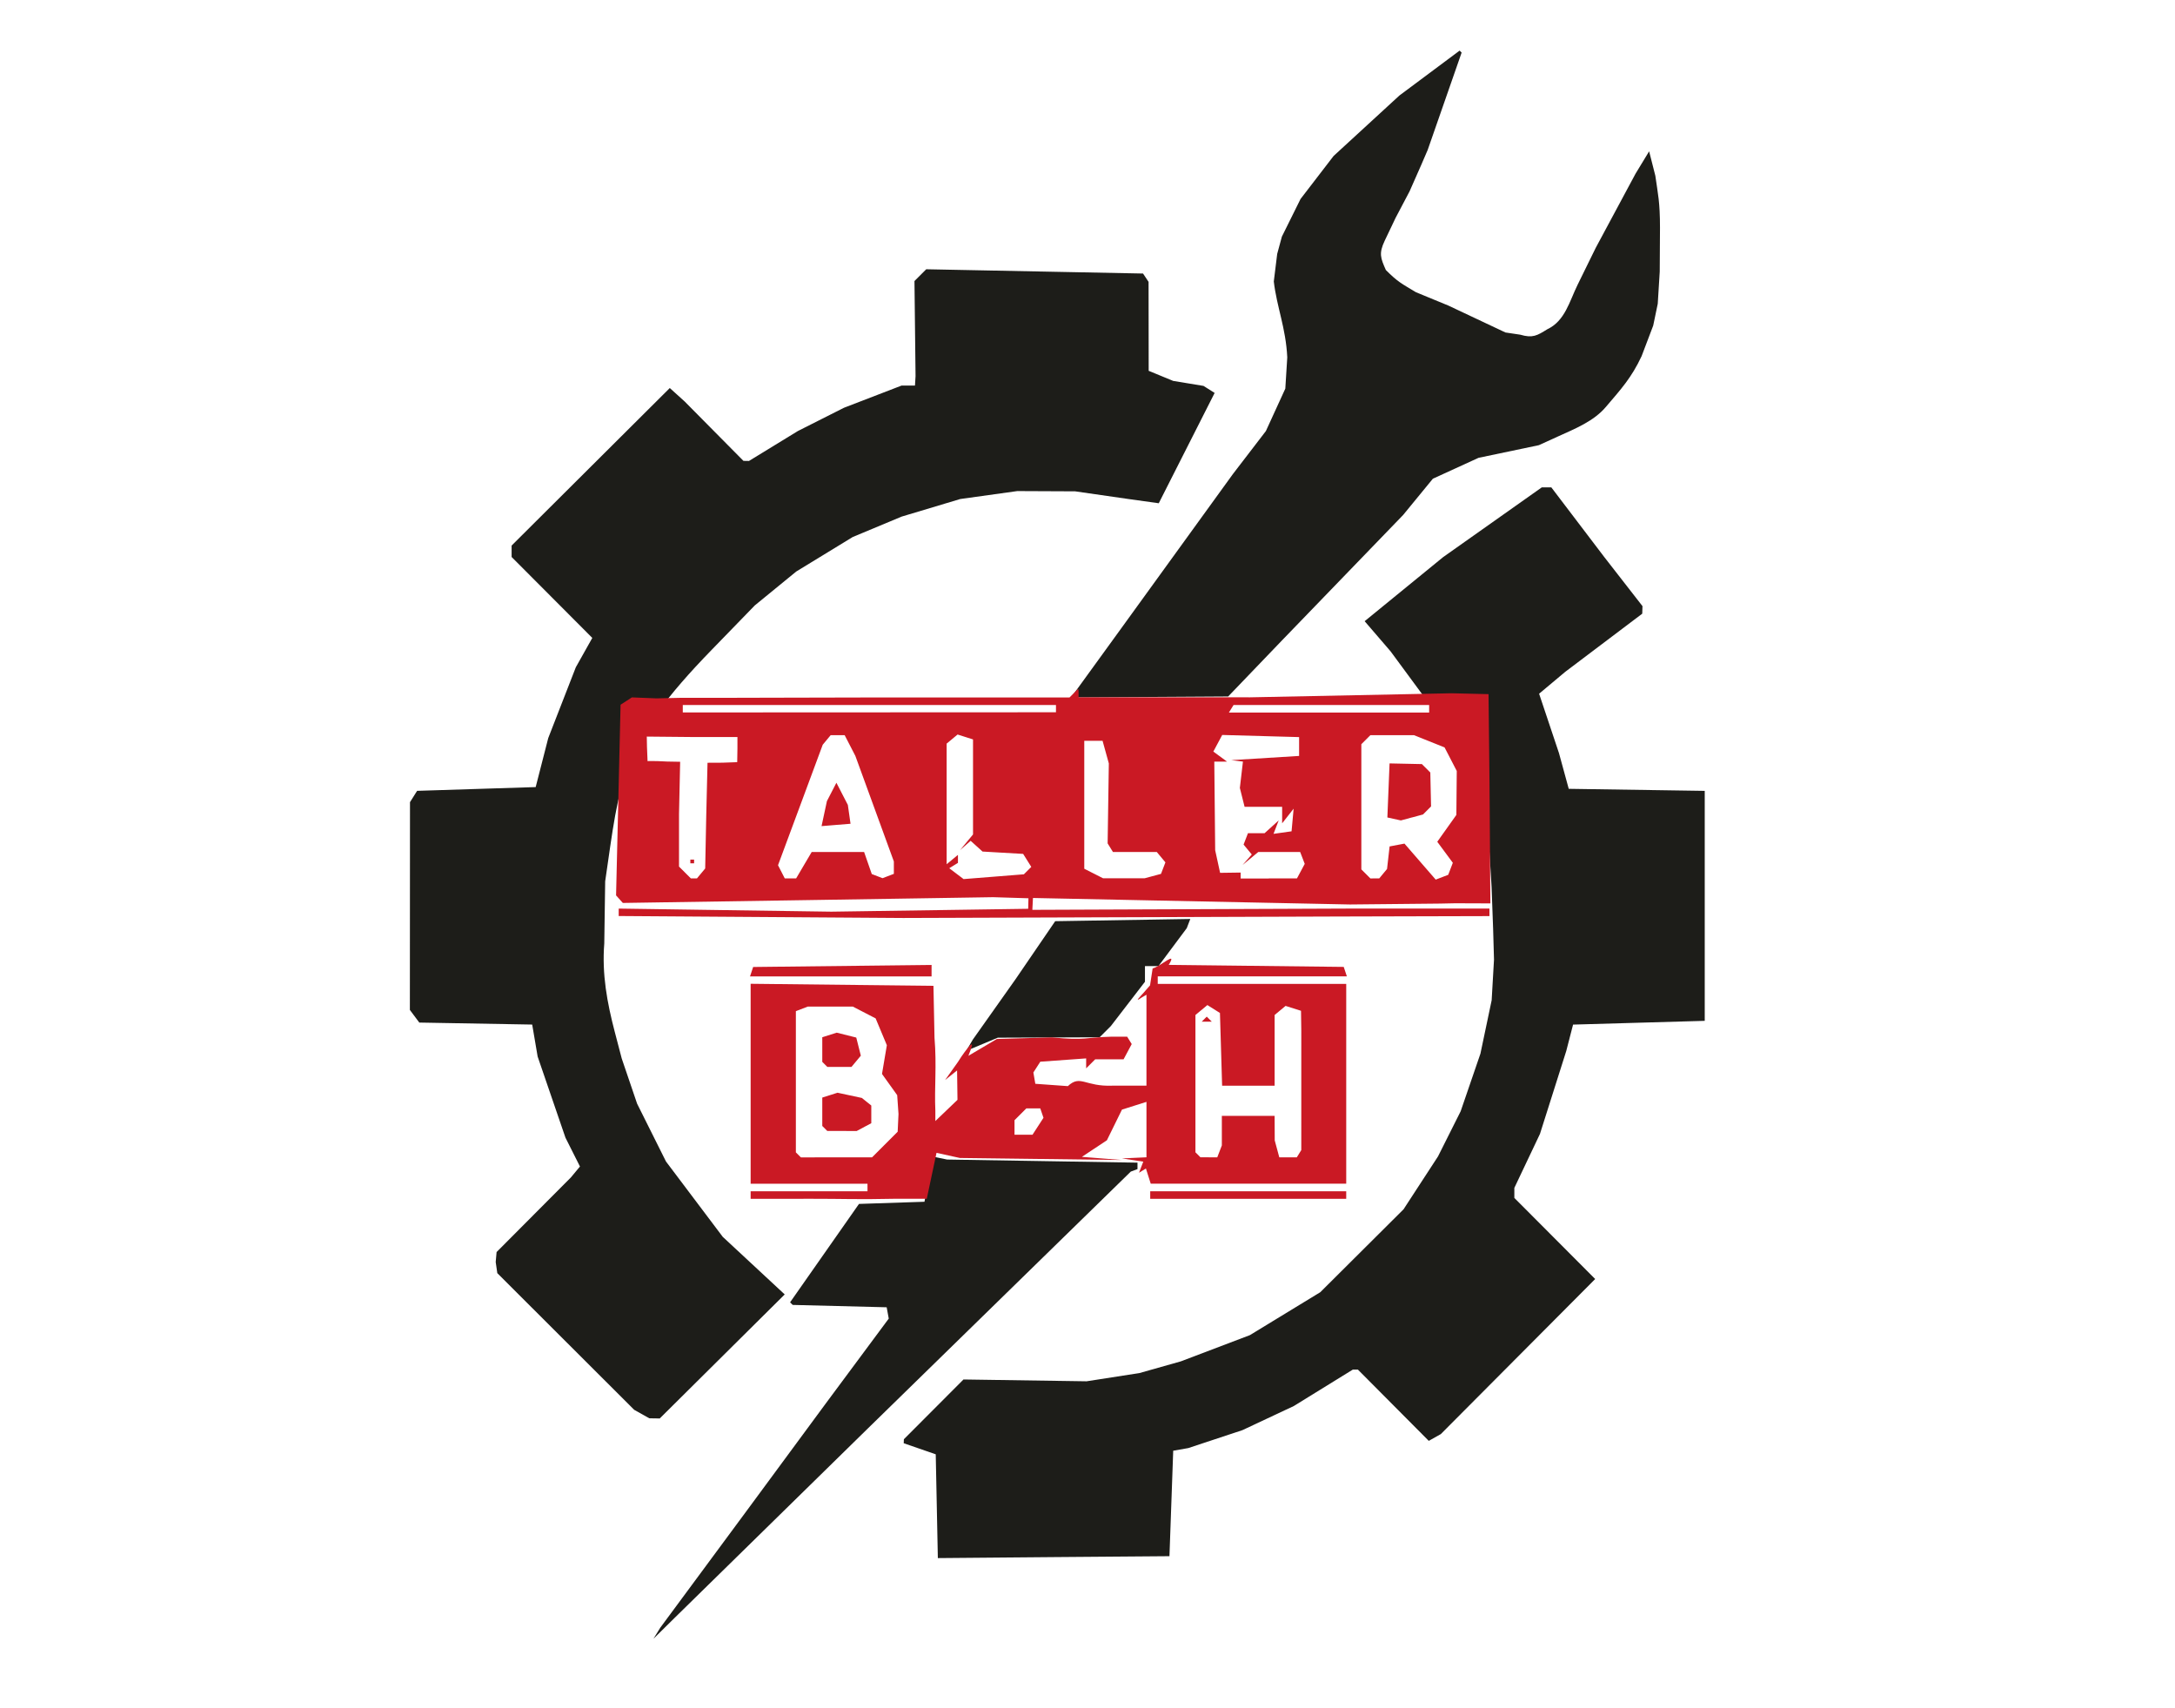<?xml version="1.0" encoding="UTF-8" standalone="no"?>
<!-- Created with Inkscape (http://www.inkscape.org/) -->

<svg
   width="152.665mm"
   height="119.856mm"
   viewBox="0 0 152.665 119.856"
   version="1.1"
   id="svg187"
   xml:space="preserve"
   inkscape:version="1.2.2 (732a01da63, 2022-12-09)"
   sodipodi:docname="Logo.svg"
   xmlns:inkscape="http://www.inkscape.org/namespaces/inkscape"
   xmlns:sodipodi="http://sodipodi.sourceforge.net/DTD/sodipodi-0.dtd"
   xmlns="http://www.w3.org/2000/svg"
   xmlns:svg="http://www.w3.org/2000/svg"><sodipodi:namedview
     id="namedview189"
     pagecolor="#ffffff"
     bordercolor="#000000"
     borderopacity="0.25"
     inkscape:showpageshadow="2"
     inkscape:pageopacity="0.0"
     inkscape:pagecheckerboard="0"
     inkscape:deskcolor="#d1d1d1"
     inkscape:document-units="mm"
     showgrid="false"
     inkscape:zoom="1.0368618"
     inkscape:cx="-237.25438"
     inkscape:cy="106.08936"
     inkscape:window-width="2560"
     inkscape:window-height="1009"
     inkscape:window-x="1358"
     inkscape:window-y="-8"
     inkscape:window-maximized="1"
     inkscape:current-layer="layer1" /><defs
     id="defs184"><linearGradient
       id="linearGradient5193"
       inkscape:swatch="solid"><stop
         style="stop-color:#000000;stop-opacity:1;"
         offset="0"
         id="stop5191" /></linearGradient></defs><g
     inkscape:label="Capa 1"
     inkscape:groupmode="layer"
     id="layer1"
     transform="translate(-28.682,-89.113)"><g
       id="g5209"
       transform="translate(35.04,17.048)"><path
         style="fill:#1d1d19;stroke-width:0.265"
         d="m 40.974,185.632 -1.464,1.445 0.238,-0.387 0.238,-0.387 3.031,-4.101 3.031,-4.101 2.801,-3.8 2.801,-3.8 2.187,-2.947 2.187,-2.947 -0.073,-0.397 -0.073,-0.397 -3.299,-0.083 -3.299,-0.083 -0.091,-0.091 -0.091,-0.091 2.418,-3.453 2.418,-3.453 2.299,-0.076 2.299,-0.076 0.279,-1.587 0.279,-1.587 0.515,0.106 0.515,0.106 6.681,0.109 6.681,0.109 v 0.226 0.226 l -0.235,0.088 -0.235,0.088 -9.21,8.996 -9.21,8.996 -6.074,5.953 -6.074,5.953 z m 26.624,-4.285 -8.128,0.07 -0.074,-3.642 -0.074,-3.642 -1.124,-0.389 -1.124,-0.389 0.006,-0.14 0.006,-0.14 2.092,-2.097 2.092,-2.097 4.319,0.064 4.319,0.064 1.852,-0.288 1.852,-0.288 1.455,-0.411 1.455,-0.411 2.425,-0.921 2.425,-0.921 2.47,-1.506 2.47,-1.506 2.923,-2.91 2.923,-2.91 1.21,-1.857 1.21,-1.857 0.794,-1.583 0.794,-1.583 0.694,-2.022 0.694,-2.022 0.394,-1.874 0.394,-1.874 0.164,-2.851 -0.062,-2.175 -0.108,-2.926 -0.243,-4.008 -0.826,-3.451 c -1.245,-2.629 -1.429,-3.014 -2.731,-4.716 l -0.821,-1.012 -1.234,-1.674 -1.234,-1.674 -0.91,-1.058 -0.91,-1.058 2.755,-2.249 2.755,-2.249 3.462,-2.447 3.462,-2.447 h 0.335 0.335 l 1.86,2.447 1.86,2.447 1.339,1.72 1.339,1.72 -0.008,0.265 -0.008,0.265 -2.702,2.04 -2.702,2.04 -0.918,0.769 -0.918,0.769 0.698,2.086 0.698,2.086 0.342,1.251 0.342,1.251 4.773,0.072 4.773,0.072 v 8.07 8.07 l -4.621,0.132 -4.621,0.132 -0.239,0.926 -0.239,0.926 -0.923,2.91 -0.923,2.91 -0.899,1.894 -0.899,1.894 v 0.352 0.352 l 2.837,2.846 2.837,2.846 -5.417,5.441 -5.417,5.441 -0.423,0.238 -0.423,0.238 -2.488,-2.501 -2.488,-2.501 -0.177,-2e-5 -0.177,-2e-5 -2.071,1.278 -2.071,1.278 -1.802,0.846 -1.802,0.846 -1.902,0.63 -1.902,0.63 -0.529,0.093 -0.529,0.093 -0.132,3.701 -0.132,3.701 z m -28.017,-9.735 -0.367,-0.008 -0.529,-0.297 -0.529,-0.297 -4.804,-4.796 -4.804,-4.796 -0.056,-0.389 -0.056,-0.389 0.031,-0.351 0.031,-0.351 2.608,-2.619 2.608,-2.619 0.318,-0.383 0.318,-0.383 -0.509,-1.012 -0.509,-1.012 -0.976,-2.846 -0.976,-2.846 -0.191,-1.123 -0.191,-1.123 -3.962,-0.07 -3.962,-0.07 -0.331,-0.443 -0.331,-0.443 0.004,-7.292 0.004,-7.292 0.25,-0.397 0.25,-0.397 4.161,-0.132 4.161,-0.132 0.441,-1.72 0.441,-1.72 0.968,-2.485 0.968,-2.485 0.578,-1.029 0.578,-1.029 -2.831,-2.84 -2.832,-2.84 v -0.401 -0.401 l 5.551,-5.528 5.551,-5.528 0.523,0.473 0.523,0.473 2.062,2.083 2.062,2.083 0.194,0.003 0.194,0.003 1.716,-1.05 1.716,-1.05 1.619,-0.817 1.619,-0.817 2.022,-0.779 2.022,-0.779 h 0.469 0.469 l 0.02,-0.331 0.02,-0.331 -0.038,-3.337 -0.038,-3.337 0.413,-0.413 0.413,-0.413 7.609,0.15 7.609,0.15 0.194,0.292 0.194,0.292 0.004,3.122 0.004,3.122 0.86,0.354 0.86,0.354 1.064,0.175 1.064,0.175 0.391,0.247 0.391,0.247 -1.961,3.871 -1.961,3.871 -1.082,-0.151 -1.082,-0.151 -1.852,-0.267 -1.852,-0.267 -2.031,-0.009 -2.031,-0.009 -2.004,0.279 -2.004,0.279 -2.05,0.615 -2.05,0.615 -1.72,0.717 -1.72,0.717 -1.984,1.212 -1.984,1.212 -1.455,1.19 -1.455,1.19 -1.499,1.544 -1.499,1.544 c -6.515,6.683 -6.448,9.138 -7.502,16.271 l -0.064,4.366 c -0.171,2.155 0.199,4.154 0.74,6.218 l 0.485,1.852 0.54,1.587 0.54,1.587 1.013,2.028 1.013,2.028 1.993,2.645 1.993,2.645 2.174,2.02 2.174,2.02 -4.387,4.353 -4.387,4.353 -0.367,-0.008 z m 22.074,-25.921 h -0.116 l 0.192,-0.331 0.192,-0.331 1.498,-2.117 1.498,-2.117 1.394,-2.039 1.394,-2.039 4.741,-0.077 4.741,-0.077 -0.124,0.322 -0.124,0.322 -0.994,1.332 -0.994,1.332 h -0.473 -0.473 v 0.549 0.549 l -1.195,1.552 -1.195,1.552 -0.396,0.396 -0.396,0.396 -3.574,0.014 -3.574,0.014 -0.953,0.398 -0.953,0.398 h -0.116 z m 12.759,-24.711 -5.435,0.032 v -0.105 -0.105 l 1.672,-2.306 1.672,-2.306 3.926,-5.424 3.926,-5.424 1.16,-1.512 1.16,-1.512 0.682,-1.489 0.682,-1.489 0.137,-2.192 c -0.099,-2.078 -0.732,-3.509 -0.945,-5.33 l 0.238,-1.933 0.328,-1.211 0.656,-1.323 0.656,-1.323 1.16,-1.509 1.16,-1.509 2.309,-2.121 2.309,-2.121 2.114,-1.576 2.114,-1.576 0.07,0.07 0.07,0.07 -1.191,3.416 -1.191,3.416 -0.228,0.529 -0.228,0.529 -0.818,1.852 -0.976,1.852 -0.769,1.613 c -0.418,0.89 -0.292,1.205 0.084,2.054 0.845,0.845 1.101,0.948 2.113,1.558 l 2.275,0.936 2.002,0.944 2.002,0.944 1.04,0.155 c 0.866,0.255 1.181,0.068 1.898,-0.381 1.244,-0.583 1.552,-1.951 2.127,-3.121 l 1.269,-2.585 1.399,-2.606 1.399,-2.606 0.477,-0.785 0.477,-0.785 0.435,1.712 c 0.177,1.274 0.327,1.794 0.327,3.657 l -0.018,3.073 -0.139,2.255 -0.319,1.533 -0.816,2.148 c -0.709,1.515 -1.439,2.309 -2.505,3.559 -0.854,1.013 -2.188,1.54 -3.356,2.072 l -1.35,0.615 -2.117,0.444 -2.117,0.444 -1.602,0.733 -1.602,0.732 -1.044,1.273 -1.044,1.273 -4.238,4.387 -4.238,4.387 -1.903,1.982 -1.903,1.982 z"
         id="path5211"
         sodipodi:nodetypes="ccccccccccccccccccccccccccccccccccccccccccccccccccccccccccccccccccccccccccccccccccccccccccccccccccccccccccccccccccccccccccccccccccccccccccccccccccccccccccccccccccccccccccccccccccccccccccccccccccccccccccccccccccccccccccccccccccccccccccccccccccccccccccccccccccccccccccccccccccccccccccccccccccccccccccccccccccccccccccccccccccccccccccccccc" /></g><g
       id="g5334"
       transform="translate(341.422,-18.57)"><path
         style="fill:#ca1924;stroke-width:0.265"
         d="m -256.348,191.82 h -3.704 v -0.265 -0.265 h 4.101 4.101 v -0.265 -0.265 h -4.101 -4.101 v -7.016 -7.016 l 6.416,0.071 6.416,0.071 0.074,3.649 c 0.163,1.958 -0.016,3.496 0.059,5.114 v 0.728 l 0.777,-0.744 0.777,-0.744 -0.014,-1.032 -0.014,-1.032 -0.421,0.337 -0.421,0.337 0.894,-1.257 c 0.14,-0.252 1.341,-2.011 0.896,-0.85 l -0.156,0.407 1.001,-0.591 1.001,-0.591 3.86,-0.11 c 2.42,0.233 2.291,-0.004 4.192,-0.051 h 0.546 0.546 l 0.16,0.259 0.16,0.259 -0.286,0.535 -0.286,0.535 h -0.996 -0.996 l -0.635,0.635 v -0.699 l -1.609,0.116 -1.609,0.116 -0.243,0.378 -0.243,0.378 0.068,0.397 0.068,0.397 1.142,0.082 1.142,0.082 c 0.888,-0.83 1.191,0.049 3.136,-0.032 h 2.381 v -3.191 -3.191 l -0.331,0.193 c -0.581,0.4 -0.102,-0.068 0.126,-0.329 l 0.457,-0.522 0.091,-0.595 0.091,-0.595 c 0.546,-0.127 1.778,-1.299 1.129,-0.248 l 6.142,0.071 6.142,0.071 0.11,0.331 0.11,0.331 h -6.637 -6.637 v 0.265 0.265 h 6.615 6.615 v 7.011 7.011 h -6.861 -6.861 l -0.169,-0.533 -0.169,-0.533 -0.242,0.15 -0.243,0.15 0.15,-0.391 0.15,-0.391 -0.748,-0.112 -0.748,-0.112 0.86,-0.04 0.86,-0.04 v -1.945 -1.945 l -0.86,0.272 -0.86,0.272 -0.529,1.077 -0.529,1.077 -0.878,0.581 -0.878,0.581 1.407,0.11 1.407,0.11 -5.689,-0.071 -5.689,-0.071 -0.819,-0.18 -0.819,-0.18 -0.342,1.611 -0.342,1.611 h -2.16 c -2.967,0.06 -3.241,-4e-5 -6.499,-4e-5 z m 2.32,-2.91 h 2.496 l 0.9,-0.9 0.9,-0.9 0.029,-0.622 0.029,-0.622 -0.046,-0.661 -0.046,-0.661 -0.533,-0.744 -0.533,-0.744 0.17,-1.008 0.17,-1.008 -0.394,-0.942 -0.394,-0.942 -0.801,-0.414 -0.801,-0.414 h -1.579 -1.579 l -0.419,0.161 -0.419,0.161 v 4.955 4.955 l 0.176,0.176 0.176,0.176 z m 0.388,-1.852 h -1.032 l -0.176,-0.176 -0.176,-0.176 v -0.996 -0.996 l 0.535,-0.17 0.535,-0.17 0.854,0.183 0.854,0.183 0.331,0.266 0.331,0.266 v 0.62 0.62 l -0.512,0.274 -0.512,0.274 z m -0.182,-4.498 h -0.85 l -0.176,-0.176 -0.176,-0.176 v -0.864 -0.864 l 0.507,-0.161 0.507,-0.161 0.686,0.172 0.686,0.172 0.16,0.636 0.16,0.636 -0.327,0.393 -0.327,0.393 z m 25.933,6.35 h 0.589 l 0.161,-0.419 0.161,-0.419 v -1.037 -1.037 h 1.852 1.852 l 0.004,0.86 0.004,0.86 0.16,0.595 0.16,0.595 h 0.615 0.615 l 0.157,-0.254 0.157,-0.254 5.3e-4,-4.178 5.2e-4,-4.178 -0.01,-0.71 -0.01,-0.71 -0.542,-0.172 -0.542,-0.172 -0.384,0.319 -0.384,0.319 v 2.481 2.481 h -1.843 -1.843 l -0.076,-2.552 -0.076,-2.552 -0.441,-0.277 -0.441,-0.277 -0.419,0.348 -0.419,0.348 v 4.818 4.818 l 0.176,0.176 0.176,0.176 h 0.589 z m -0.148,-9.525 h -0.353 l 0.176,-0.176 0.176,-0.176 0.176,0.176 0.176,0.176 z m -12.863,7.938 h 0.631 l 0.386,-0.595 0.386,-0.595 -0.113,-0.331 -0.113,-0.331 h -0.488 -0.488 l -0.416,0.416 -0.416,0.416 v 0.51 0.51 z m 15.773,4.498 h -6.879 v -0.265 -0.265 h 6.879 6.879 v 0.265 0.265 z m -28.597,-15.61 h -6.372 l 0.11,-0.331 0.11,-0.331 6.262,-0.071 6.262,-0.071 v 0.402 0.402 z m 19.601,-4.153 -15.214,0.052 -9.988,-0.069 -9.988,-0.069 v -0.261 -0.261 l 14.922,0.217 13.821,-0.203 0.018,-0.738 -2.481,-0.076 -12.882,0.202 -13.108,0.202 -0.237,-0.265 -0.237,-0.265 0.158,-6.691 0.158,-6.691 0.397,-0.257 0.397,-0.257 1.72,0.068 1.716,-0.039 c 2.467,0.014 9.48,-0.025 13.973,-0.025 h 13.309 l 0.318,-0.318 c 0.272,-0.246 0.318,-0.452 0.318,-0.005 v 0.312 l 12.039,0.002 14.144,-0.285 2.593,0.062 0.067,6.167 0.061,8.519 -2.468,-0.009 -1.064,0.022 -6.32,0.063 -22.254,-0.456 -0.043,0.832 22.515,-0.09 h 9.569 v 0.265 0.265 l -5.358,0.014 -5.358,0.014 -15.214,0.052 z m -29.911,-2.726 h 0.213 l 0.289,-0.348 0.289,-0.348 0.074,-3.686 0.09,-3.734 1.042,-0.005 1.042,-0.037 0.016,-0.969 v -0.794 h -3.014 l -3.349,-0.032 c 0.013,0.549 0.008,0.833 0.055,1.73 -0.012,0.959 -2.858,-0.234 1.383,0.022 l 0.904,0.016 -0.08,3.669 v 3.685 l 0.416,0.416 0.416,0.416 z m -0.119,-1.058 h -0.132 v -0.132 -0.132 h 0.132 0.132 v 0.132 0.132 z m 6.897,1.058 h 0.396 l 0.546,-0.926 0.546,-0.926 h 1.84 1.84 l 0.269,0.773 0.269,0.773 0.378,0.145 0.378,0.145 0.397,-0.152 0.397,-0.152 -1.4e-4,-0.435 -1.4e-4,-0.435 -1.351,-3.704 -1.351,-3.704 -0.376,-0.728 -0.376,-0.728 h -0.49 -0.49 l -0.279,0.336 -0.279,0.336 -1.569,4.228 -1.569,4.228 0.237,0.463 0.237,0.463 z m 3.198,-3.753 -1.017,0.084 0.188,-0.877 0.188,-0.877 0.333,-0.645 0.333,-0.645 0.402,0.778 0.402,0.778 0.094,0.661 0.094,0.661 z m 11.07,3.633 2.115,-0.168 0.26,-0.26 0.26,-0.26 -0.286,-0.456 -0.286,-0.456 -1.425,-0.082 -1.425,-0.082 -0.417,-0.377 -0.417,-0.377 -0.373,0.327 -0.373,0.327 0.456,-0.55 0.456,-0.55 v -3.335 -3.335 l -0.542,-0.172 -0.542,-0.172 -0.384,0.319 -0.384,0.319 v 4.233 4.233 l 0.397,-0.329 0.397,-0.329 v 0.281 0.281 l -0.305,0.188 -0.305,0.188 0.503,0.381 0.503,0.381 z m 9.13,0.112 1.455,2.6e-4 0.577,-0.155 0.577,-0.155 0.155,-0.404 0.155,-0.404 -0.302,-0.363 -0.302,-0.363 h -1.539 -1.539 l -0.187,-0.303 -0.187,-0.303 0.042,-2.806 0.042,-2.806 -0.22,-0.794 -0.22,-0.794 h -0.642 -0.642 v 4.49 4.49 l 0.661,0.335 0.661,0.335 1.455,2.6e-4 z m 10.177,0.008 h 1.975 l 0.273,-0.51 0.273,-0.51 -0.16,-0.416 -0.16,-0.416 h -1.472 -1.472 l -0.55,0.456 -0.55,0.456 0.324,-0.37 0.324,-0.37 -0.288,-0.347 -0.288,-0.347 0.154,-0.4 0.154,-0.4 h 0.583 0.583 l 0.495,-0.448 0.495,-0.448 -0.181,0.471 -0.181,0.471 0.633,-0.089 0.633,-0.089 0.072,-0.794 0.072,-0.794 -0.403,0.514 -0.403,0.514 v -0.58 -0.58 h -1.318 -1.318 l -0.166,-0.662 -0.166,-0.662 0.108,-0.925 0.108,-0.925 -0.41,-0.05 -0.41,-0.05 2.381,-0.148 2.381,-0.148 v -0.661 -0.661 l -2.698,-0.075 -2.698,-0.075 -0.312,0.583 -0.312,0.583 0.481,0.352 0.481,0.352 h -0.447 -0.447 l 0.031,3.109 0.031,3.109 0.173,0.794 0.173,0.794 0.721,-0.01 0.721,-0.01 v 0.209 0.209 h 1.975 z m 7.438,0 h 0.312 l 0.274,-0.331 0.274,-0.331 0.09,-0.791 0.09,-0.791 0.522,-0.099 0.522,-0.099 1.096,1.263 1.096,1.263 0.439,-0.168 0.439,-0.168 0.162,-0.422 0.162,-0.422 -0.546,-0.738 -0.546,-0.738 0.67,-0.942 0.67,-0.942 0.014,-1.542 0.014,-1.542 -0.428,-0.827 -0.428,-0.827 -1.074,-0.43 -1.074,-0.43 h -1.529 -1.529 l -0.318,0.318 -0.318,0.318 v 4.392 4.392 l 0.318,0.318 0.318,0.318 z m 2.607,-4.279 -0.776,0.21 -0.474,-0.104 -0.474,-0.104 0.077,-1.897 0.077,-1.897 1.135,0.024 1.135,0.024 0.295,0.295 0.295,0.295 0.026,1.19 0.026,1.19 -0.282,0.283 -0.282,0.283 -0.776,0.21 z m -38.082,-7.375 13.097,-0.006 v -0.255 -0.255 h -13.097 -13.097 v 0.261 0.261 l 13.097,-0.006 z m 32.264,0.013 h 7.027 v -0.265 -0.265 h -6.864 -6.864 l -0.164,0.265 -0.164,0.265 z"
         id="path5338"
         sodipodi:nodetypes="cccccccccccccccccccccccccccccccccccccccccccccccccccccccccccccccccccccccccccccccccccccccccccccccccccccccccccccccccccccccccccccccccccccccccccccccccccccccccccccccccccccccccccccccccccccccccccccccccccccccccccccccccccccccccccccccccccccccccccccccccccccccccccccccccccccccccccccccccccccccccccccccccccccccccccccccccccccccccccccccccccccccccccccccccccccccccccccccccccccccccccccccccccccccccccccccccccccccccccccccccccccccccccccccccccccccccccccccccccccccccccccccccccccccccccccccccccccccccccccccccccccccccccccccccccccccccccccccccccccccccccccccc" /></g></g></svg>
